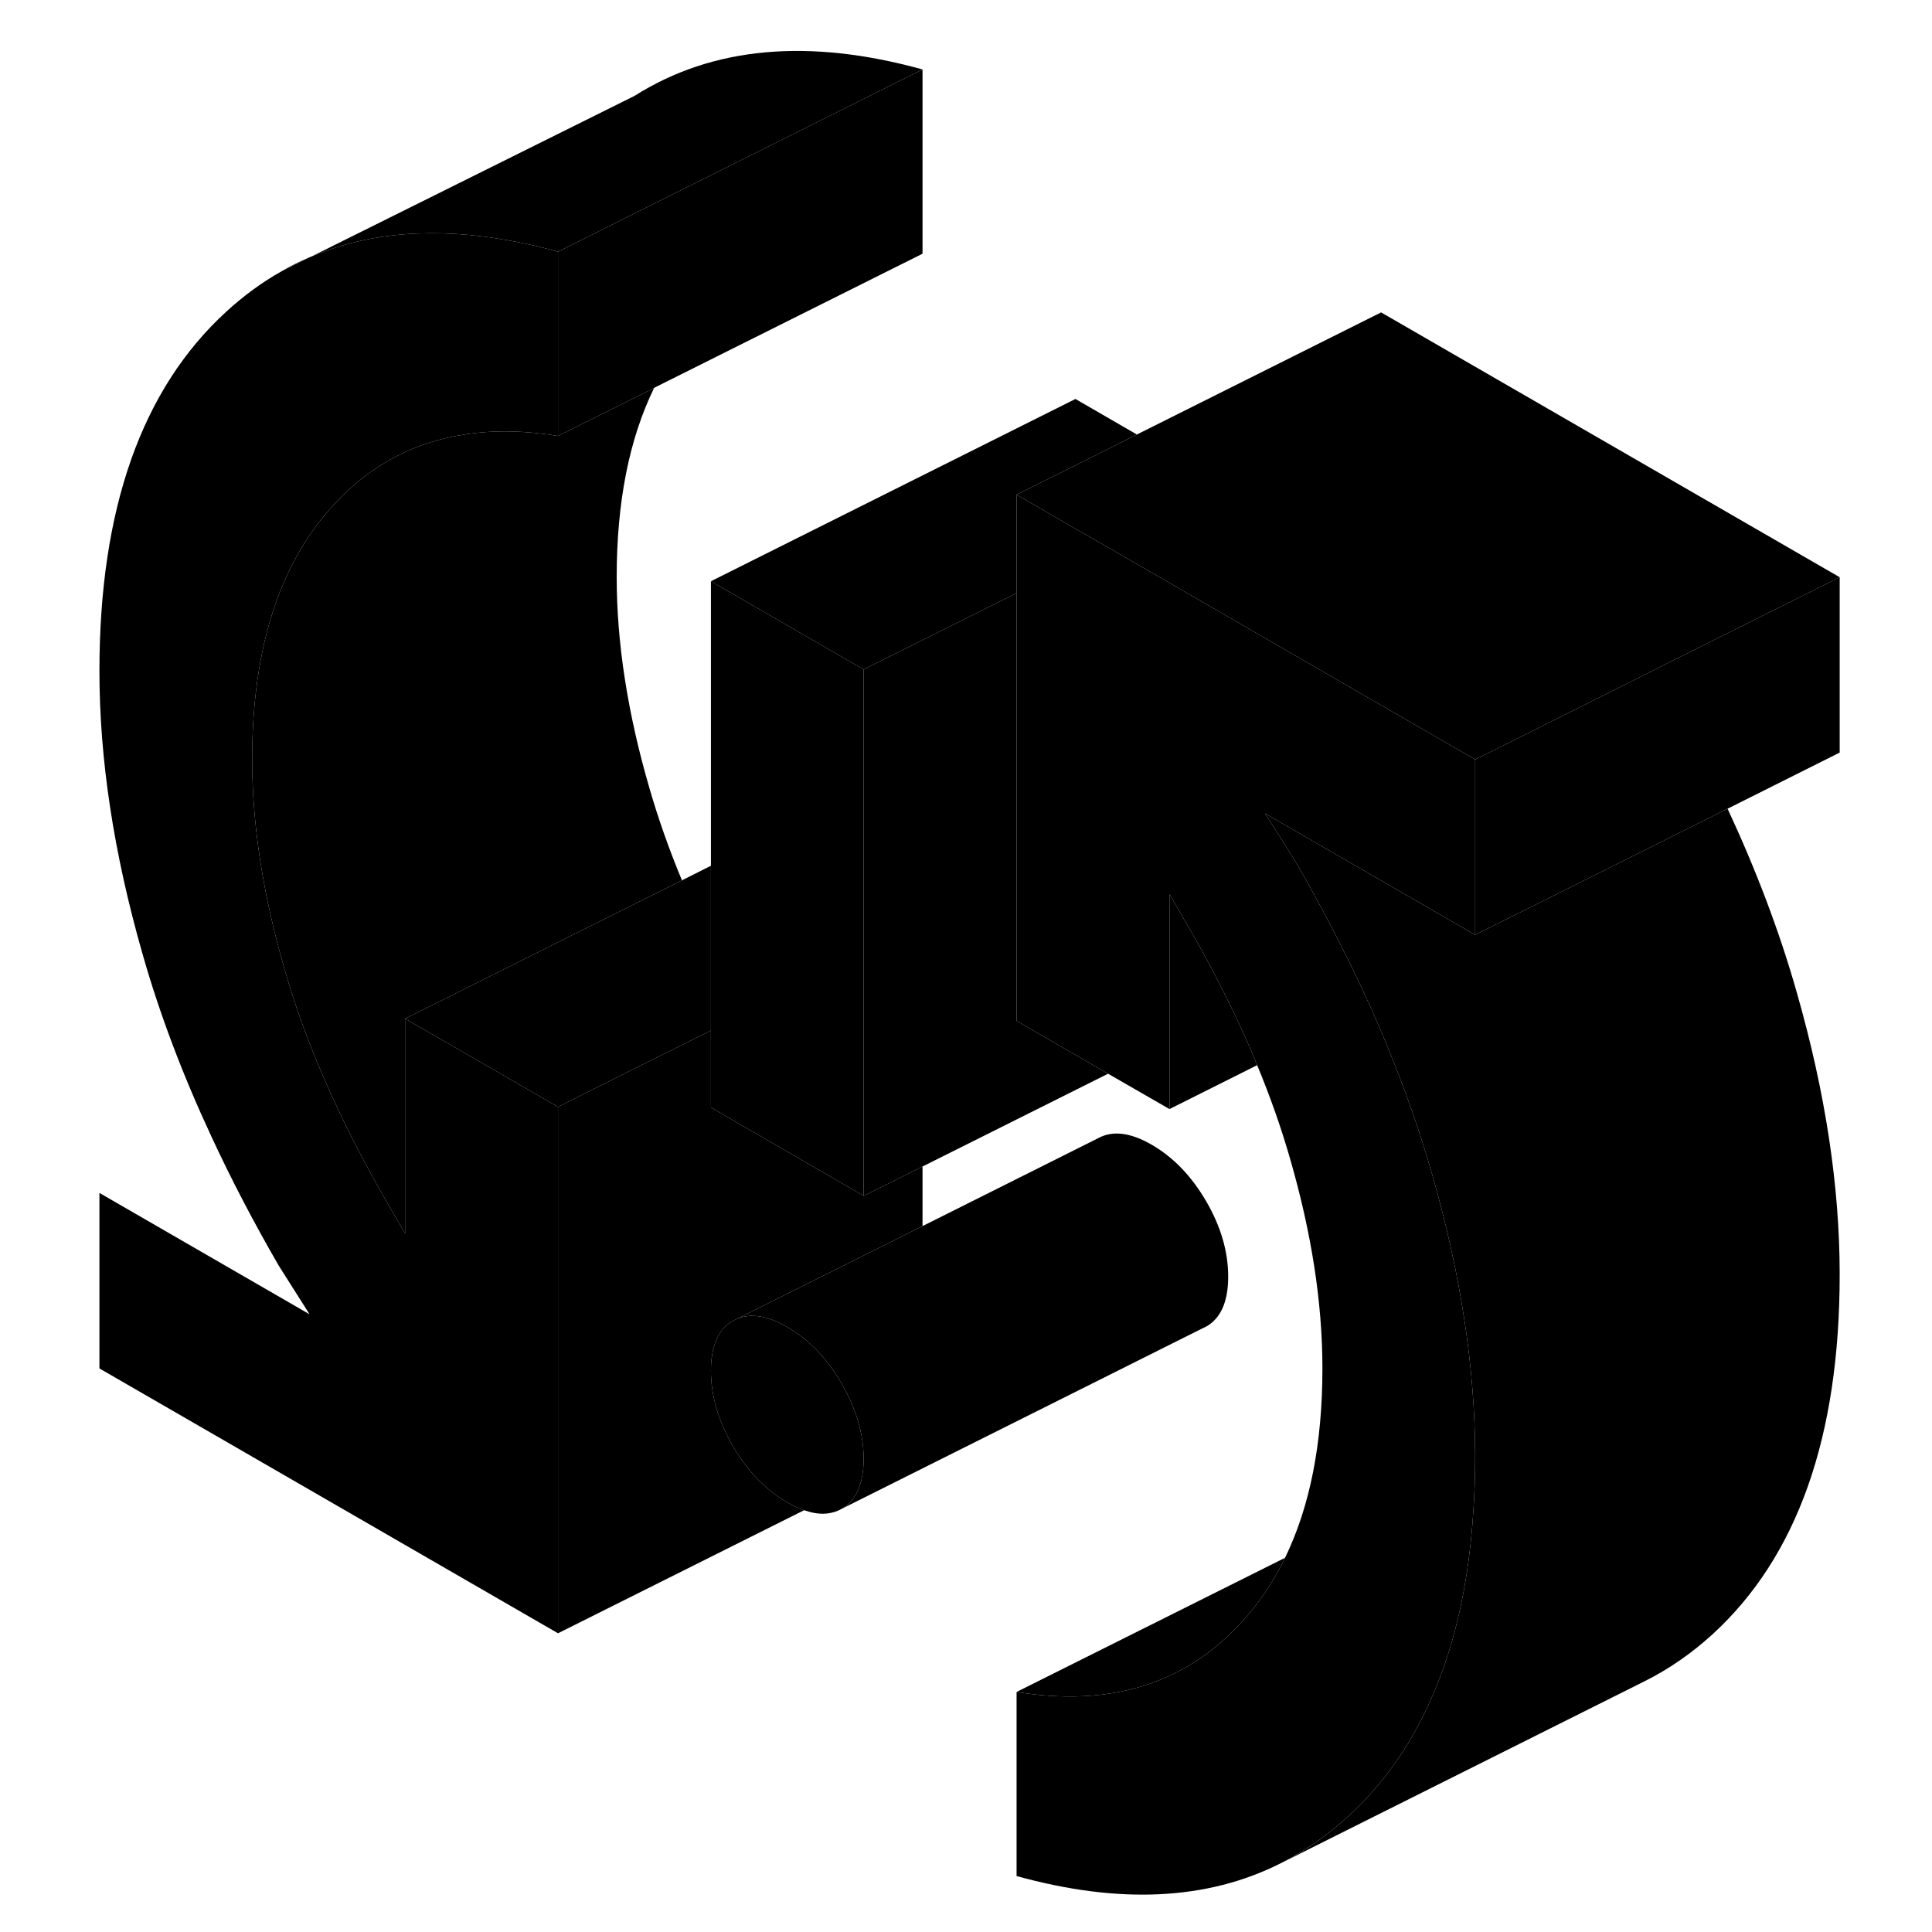 <svg width="48" height="48" viewBox="0 0 101 106" class="pr-icon-iso-duotone-secondary"
     xmlns="http://www.w3.org/2000/svg" stroke-width="1px" stroke-linecap="round" stroke-linejoin="round">
    <path d="M12.955 14.88L14.475 14.12C13.955 14.34 13.445 14.59 12.955 14.88Z" class="pr-icon-iso-duotone-primary-stroke" stroke-linejoin="round"/>
    <path d="M44.885 36.73V65.61L36.505 60.76V31.89L44.885 36.73Z" class="pr-icon-iso-duotone-primary-stroke" stroke-linejoin="round"/>
    <path d="M48.115 3.81V13.92L33.385 21.28V21.29L28.115 23.92V13.81L48.115 3.81Z" class="pr-icon-iso-duotone-primary-stroke" stroke-linejoin="round"/>
    <path d="M48.115 3.81L28.115 13.81C27.225 13.56 26.355 13.36 25.515 13.21C21.395 12.45 17.755 12.73 14.575 14.08L32.315 5.26C36.585 2.56 41.855 2.08 48.115 3.81Z" class="pr-icon-iso-duotone-primary-stroke" stroke-linejoin="round"/>
    <path d="M15.955 27.54C12.875 30.78 11.335 35.49 11.335 41.66C11.335 45.27 11.935 49.13 13.125 53.22C13.695 55.21 14.425 57.22 15.325 59.27C16.265 61.43 17.385 63.63 18.675 65.87L19.725 67.68V55.89L20.815 56.52L22.955 57.75L28.115 60.73V89.61L2.955 75.08V65.45L14.485 72.11L12.805 69.46C11.415 67.06 10.185 64.7 9.105 62.37C7.515 58.96 6.245 55.6 5.315 52.32C3.735 46.8 2.955 41.63 2.955 36.82C2.955 27.92 5.275 21.34 9.925 17.09C10.875 16.22 11.885 15.48 12.955 14.88L14.475 14.12L14.575 14.08C17.755 12.73 21.395 12.45 25.515 13.21C26.355 13.36 27.225 13.56 28.115 13.81V23.92C26.305 23.62 24.615 23.59 23.055 23.83C20.285 24.23 17.915 25.47 15.955 27.54Z" class="pr-icon-iso-duotone-primary-stroke" stroke-linejoin="round"/>
    <path d="M36.505 47.5V56.54L32.325 58.62L30.245 59.66L28.115 60.73L22.955 57.75L20.815 56.52L19.725 55.89L28.665 51.42L34.915 48.3L36.505 47.5Z" class="pr-icon-iso-duotone-primary-stroke" stroke-linejoin="round"/>
    <path d="M36.975 73.18C36.665 73.68 36.505 74.35 36.505 75.2C36.505 76.56 36.905 77.94 37.705 79.33C38.515 80.71 39.505 81.75 40.695 82.43C41.025 82.62 41.325 82.76 41.615 82.86L28.115 89.61V60.73L30.245 59.66L32.325 58.62L36.505 56.54V60.76L44.885 65.61L48.115 64V67.27L37.955 72.35L37.705 72.47C37.405 72.64 37.165 72.88 36.975 73.18Z" class="pr-icon-iso-duotone-primary-stroke" stroke-linejoin="round"/>
    <path d="M44.885 80.04C44.885 80.52 44.835 80.94 44.735 81.3C44.555 81.99 44.205 82.48 43.685 82.78C43.095 83.11 42.415 83.14 41.625 82.86H41.615C41.325 82.76 41.025 82.62 40.695 82.43C39.505 81.75 38.515 80.71 37.705 79.33C36.905 77.94 36.505 76.56 36.505 75.2C36.505 74.35 36.665 73.68 36.975 73.18C37.165 72.88 37.405 72.64 37.705 72.47L37.955 72.35C38.715 72.04 39.625 72.19 40.695 72.81C41.885 73.5 42.875 74.53 43.685 75.92C43.985 76.44 44.225 76.96 44.415 77.47C44.725 78.33 44.885 79.19 44.885 80.04Z" class="pr-icon-iso-duotone-primary-stroke" stroke-linejoin="round"/>
    <path d="M64.885 70.04C64.885 71.41 64.485 72.32 63.685 72.78L63.435 72.9L43.685 82.78C44.205 82.48 44.555 81.99 44.735 81.3C44.835 80.94 44.885 80.52 44.885 80.04C44.885 79.19 44.725 78.33 44.415 77.47C44.225 76.96 43.985 76.44 43.685 75.92C42.875 74.53 41.885 73.5 40.695 72.81C39.625 72.19 38.715 72.04 37.955 72.35L48.115 67.27L57.705 62.47C58.515 62.01 59.505 62.12 60.695 62.81C61.885 63.5 62.875 64.53 63.685 65.92C64.485 67.3 64.885 68.68 64.885 70.04Z" class="pr-icon-iso-duotone-primary-stroke" stroke-linejoin="round"/>
    <path d="M98.435 31.67V41.29L92.285 44.37L86.065 47.48L81.665 49.68L80.575 50.22L78.435 51.29V41.67L81.665 40.06L82.115 39.83L88.255 36.76L89.505 36.13L98.435 31.67Z" class="pr-icon-iso-duotone-primary-stroke" stroke-linejoin="round"/>
    <path d="M66.475 58.44L61.665 60.85V49.06L62.715 50.87C63.505 52.24 64.235 53.59 64.885 54.93C65.475 56.11 66.005 57.28 66.475 58.44Z" class="pr-icon-iso-duotone-primary-stroke" stroke-linejoin="round"/>
    <path d="M68.005 85.47C67.325 86.88 66.465 88.12 65.435 89.2C62.365 92.44 58.305 93.65 53.275 92.83L68.005 85.47Z" class="pr-icon-iso-duotone-primary-stroke" stroke-linejoin="round"/>
    <path d="M98.435 69.92C98.435 78.83 96.115 85.4 91.465 89.66C90.315 90.71 89.075 91.57 87.755 92.23L87.675 92.27L67.745 102.24C69.075 101.57 70.315 100.71 71.465 99.66C73.295 97.98 74.775 95.94 75.875 93.53C77.255 90.56 78.075 87.02 78.335 82.92C78.405 81.95 78.435 80.95 78.435 79.92C78.435 75.11 77.655 69.94 76.075 64.43C75.225 61.45 74.105 58.41 72.725 55.32C71.535 52.68 70.155 50 68.585 47.28L66.905 44.63L78.435 51.29L80.575 50.22L81.665 49.68L86.065 47.48L92.285 44.37C93.875 47.79 95.145 51.15 96.075 54.43C97.655 59.94 98.435 65.11 98.435 69.92Z" class="pr-icon-iso-duotone-primary-stroke" stroke-linejoin="round"/>
    <path d="M9.105 62.37L2.955 65.45" class="pr-icon-iso-duotone-primary-stroke" stroke-linejoin="round"/>
    <path d="M34.915 48.3L28.665 51.42L19.725 55.89V67.68L18.675 65.87C17.385 63.63 16.265 61.43 15.325 59.27C14.425 57.22 13.695 55.21 13.125 53.22C11.935 49.13 11.335 45.27 11.335 41.66C11.335 35.49 12.875 30.78 15.955 27.54C17.915 25.47 20.285 24.23 23.055 23.83C24.615 23.59 26.305 23.62 28.115 23.92L33.385 21.29C32.015 24.1 31.335 27.56 31.335 31.66C31.335 35.27 31.935 39.13 33.125 43.22C33.605 44.89 34.205 46.59 34.915 48.3Z" class="pr-icon-iso-duotone-primary-stroke" stroke-linejoin="round"/>
    <path d="M78.435 51.29L66.905 44.63L68.585 47.28C70.155 50 71.535 52.68 72.725 55.32C74.105 58.41 75.225 61.45 76.075 64.43C77.655 69.94 78.435 75.11 78.435 79.92C78.435 80.95 78.405 81.95 78.335 82.92C78.075 87.02 77.255 90.56 75.875 93.53C74.775 95.94 73.295 97.98 71.465 99.66C70.315 100.71 69.075 101.57 67.745 102.24C63.725 104.26 58.905 104.49 53.275 102.93V92.83C58.305 93.65 62.365 92.44 65.435 89.2C66.465 88.12 67.325 86.88 68.005 85.47C69.375 82.65 70.055 79.19 70.055 75.08C70.055 71.47 69.455 67.62 68.265 63.52C67.785 61.85 67.185 60.16 66.475 58.44C66.005 57.28 65.475 56.11 64.885 54.93C64.235 53.59 63.505 52.24 62.715 50.87L61.665 49.06V60.85L58.295 58.91L53.275 56.01V27.14L56.505 29.01L58.285 30.03L64.885 33.84L73.275 38.69L78.435 41.67V51.29Z" class="pr-icon-iso-duotone-primary-stroke" stroke-linejoin="round"/>
    <path d="M98.435 31.67L89.505 36.13L88.255 36.76L82.115 39.83L81.665 40.06L78.435 41.67L73.275 38.69L64.885 33.84L58.285 30.03L56.505 29.01L53.275 27.14L56.505 25.53L59.875 23.84L73.275 17.14L98.435 31.67Z" class="pr-icon-iso-duotone-primary-stroke" stroke-linejoin="round"/>
    <path d="M59.875 23.84L56.505 25.53L53.275 27.14V32.54L44.885 36.73L36.505 31.89L56.505 21.89L59.875 23.84Z" class="pr-icon-iso-duotone-primary-stroke" stroke-linejoin="round"/>
    <path d="M58.295 58.91L48.115 64L44.885 65.61V36.73L53.275 32.54V56.01L58.295 58.91Z" class="pr-icon-iso-duotone-primary-stroke" stroke-linejoin="round"/>
</svg>